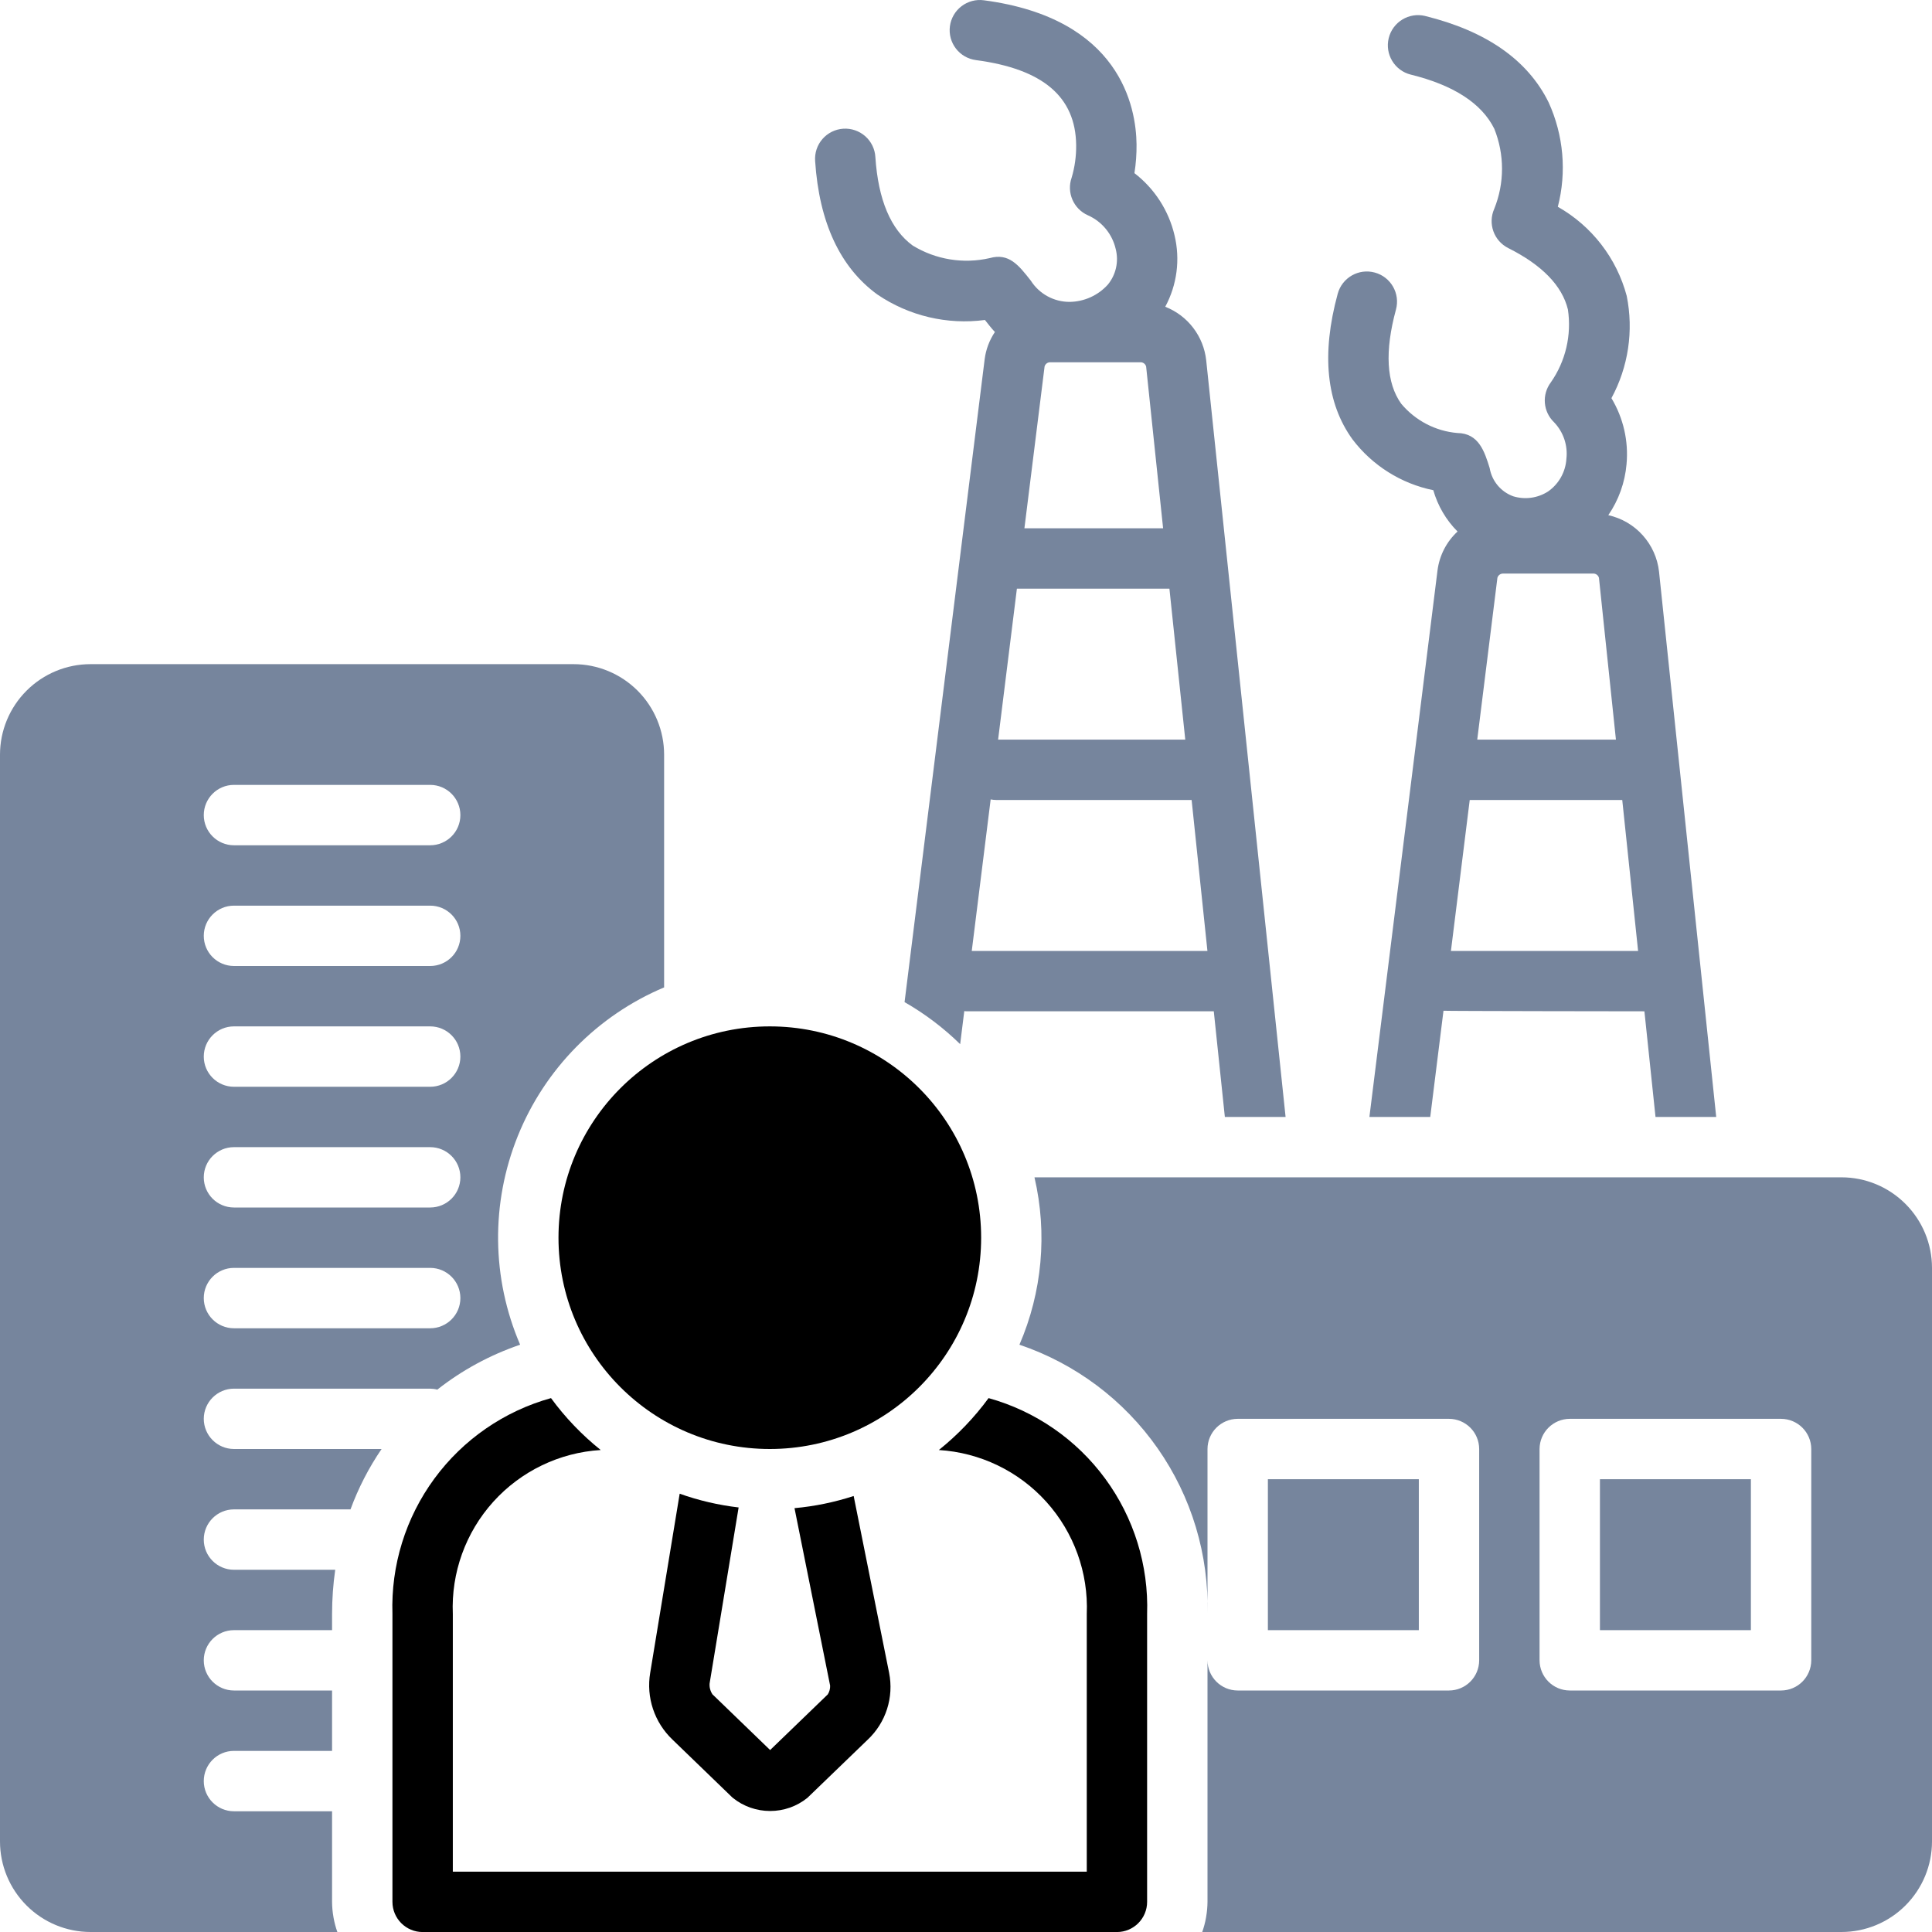<?xml version="1.0" encoding="UTF-8"?>
<svg width="55px" height="55px" viewBox="0 0 55 55" version="1.1" xmlns="http://www.w3.org/2000/svg" xmlns:xlink="http://www.w3.org/1999/xlink">
    <g id="Page-1" stroke="none" stroke-width="1" fill="none" fill-rule="evenodd">
        <g id="Dashboard" transform="translate(-693, -2402)" fill-rule="nonzero">
            <g id="Group-47" transform="translate(693, 2402)">
                <g id="Group-46" fill="#76859D">
                    <path d="M24.981,8.387 C25.877,8.994 26.965,9.252 28.039,9.109 C28.131,9.225 28.22,9.344 28.323,9.451 C28.168,9.682 28.068,9.945 28.032,10.221 L25.751,28.528 C26.327,28.858 26.859,29.26 27.334,29.725 L27.451,28.784 C27.468,28.785 27.483,28.789 27.5,28.789 L34.554,28.789 L34.869,31.797 L36.598,31.797 L34.338,10.256 C34.301,9.92 34.173,9.6 33.967,9.331 C33.762,9.063 33.487,8.856 33.172,8.733 C33.508,8.11 33.602,7.385 33.436,6.697 C33.271,5.994 32.867,5.369 32.295,4.929 C32.338,4.658 32.358,4.384 32.355,4.109 C32.343,3.047 31.894,0.521 28.009,0.008 C27.783,-0.023 27.554,0.038 27.372,0.177 C27.191,0.315 27.072,0.521 27.042,0.747 C27.012,0.973 27.074,1.202 27.213,1.383 C27.352,1.564 27.558,1.682 27.784,1.711 C29.687,1.963 30.62,2.754 30.636,4.129 C30.64,4.443 30.597,4.756 30.508,5.056 C30.358,5.481 30.561,5.949 30.973,6.13 C31.372,6.308 31.664,6.663 31.762,7.089 C31.853,7.444 31.77,7.82 31.538,8.102 C31.26,8.41 30.867,8.588 30.452,8.594 C30.005,8.596 29.587,8.369 29.347,7.992 C28.998,7.547 28.721,7.193 28.173,7.348 L28.173,7.348 C27.425,7.519 26.639,7.391 25.984,6.991 C25.358,6.535 25,5.687 24.92,4.471 C24.907,4.242 24.802,4.028 24.631,3.877 C24.459,3.726 24.234,3.649 24.005,3.664 C23.777,3.679 23.564,3.785 23.414,3.957 C23.263,4.13 23.189,4.355 23.205,4.584 C23.321,6.337 23.918,7.617 24.981,8.387 L24.981,8.387 Z M29.737,10.433 L29.737,10.433 C29.758,10.357 29.83,10.307 29.909,10.313 L32.457,10.313 C32.536,10.307 32.608,10.358 32.628,10.435 L33.111,15.039 L29.163,15.039 L29.737,10.433 Z M28.949,16.758 L33.291,16.758 L33.742,21.055 L28.414,21.055 L28.949,16.758 Z M33.923,22.774 L34.373,27.071 L27.664,27.071 L28.202,22.758 L28.202,22.758 C28.254,22.768 28.307,22.773 28.36,22.774 L33.923,22.774 Z" id="Shape"></path>
                    <path d="M40.803,13.955 C40.93,14.399 41.167,14.804 41.493,15.131 C41.179,15.422 40.978,15.813 40.923,16.237 L38.984,31.798 L40.716,31.798 L41.093,28.774 C41.144,28.784 46.813,28.79 46.813,28.79 L47.129,31.798 L48.857,31.798 L47.229,16.272 C47.186,15.887 47.023,15.525 46.764,15.237 C46.506,14.949 46.163,14.75 45.785,14.666 C46.08,14.235 46.259,13.736 46.304,13.215 C46.365,12.559 46.214,11.9 45.874,11.335 C46.356,10.445 46.51,9.415 46.309,8.423 C46.022,7.349 45.316,6.436 44.348,5.887 C44.604,4.897 44.511,3.85 44.088,2.919 C43.497,1.713 42.314,0.884 40.573,0.456 L40.573,0.455 C40.112,0.343 39.648,0.624 39.534,1.085 C39.421,1.545 39.702,2.01 40.162,2.124 C41.38,2.424 42.18,2.942 42.539,3.665 C42.833,4.397 42.833,5.214 42.538,5.945 C42.351,6.365 42.527,6.857 42.938,7.063 C43.899,7.545 44.47,8.133 44.635,8.81 C44.744,9.54 44.57,10.284 44.147,10.888 C43.888,11.235 43.928,11.72 44.24,12.02 C44.507,12.298 44.636,12.68 44.592,13.062 C44.569,13.434 44.378,13.776 44.072,13.99 C43.777,14.181 43.413,14.231 43.077,14.128 C42.726,14 42.471,13.694 42.408,13.326 C42.263,12.859 42.099,12.333 41.487,12.327 C40.865,12.273 40.291,11.973 39.89,11.494 C39.467,10.904 39.417,10.002 39.74,8.814 L39.74,8.814 C39.865,8.356 39.595,7.883 39.137,7.759 C38.679,7.634 38.207,7.904 38.082,8.362 C37.613,10.082 37.755,11.478 38.505,12.511 C39.071,13.255 39.888,13.768 40.803,13.955 L40.803,13.955 Z M42.628,16.449 L42.628,16.449 C42.649,16.373 42.721,16.323 42.8,16.329 L45.347,16.329 C45.427,16.322 45.499,16.374 45.519,16.451 L46.002,21.055 L42.054,21.055 L42.628,16.449 Z M46.182,22.774 L46.633,27.071 L41.305,27.071 L41.84,22.774 L46.182,22.774 Z" id="Shape"></path>
                    <path d="M5.801,40.391 C5.802,39.917 6.186,39.533 6.66,39.532 L12.246,39.532 C12.315,39.533 12.383,39.542 12.449,39.56 C13.157,39.003 13.955,38.571 14.807,38.281 C13.994,36.39 13.97,34.252 14.74,32.342 C15.509,30.433 17.009,28.909 18.906,28.109 L18.906,21.485 C18.906,20.801 18.634,20.146 18.151,19.662 C17.667,19.179 17.012,18.907 16.328,18.907 L2.578,18.907 C1.894,18.907 1.239,19.179 0.756,19.662 C0.272,20.146 0,20.801 0,21.485 L0,52.422 C0,53.106 0.272,53.761 0.756,54.245 C1.239,54.728 1.894,55 2.578,55 L9.604,55 L9.604,55 C9.556,54.867 9.52,54.729 9.495,54.589 C9.493,54.583 9.493,54.576 9.492,54.57 L9.492,54.57 C9.467,54.428 9.454,54.285 9.453,54.141 L9.453,51.563 L6.66,51.563 C6.186,51.563 5.801,51.178 5.801,50.704 C5.801,50.229 6.186,49.844 6.66,49.844 L9.453,49.844 L9.453,48.125 L6.66,48.125 C6.186,48.125 5.801,47.741 5.801,47.266 C5.801,46.791 6.186,46.407 6.66,46.407 L9.453,46.407 L9.453,45.947 C9.454,45.526 9.483,45.105 9.543,44.688 L6.66,44.688 C6.186,44.688 5.801,44.303 5.801,43.829 C5.801,43.354 6.186,42.969 6.66,42.969 L9.978,42.969 C10.201,42.362 10.498,41.785 10.863,41.25 L6.66,41.25 C6.186,41.249 5.802,40.865 5.801,40.391 L5.801,40.391 Z M6.66,22.344 L12.246,22.344 C12.721,22.344 13.106,22.729 13.106,23.204 C13.106,23.678 12.721,24.063 12.246,24.063 L6.66,24.063 C6.186,24.063 5.801,23.678 5.801,23.204 C5.801,22.729 6.186,22.344 6.66,22.344 Z M6.66,25.782 L12.246,25.782 C12.721,25.782 13.106,26.166 13.106,26.641 C13.106,27.116 12.721,27.5 12.246,27.5 L6.66,27.5 C6.186,27.5 5.801,27.116 5.801,26.641 C5.801,26.166 6.186,25.782 6.66,25.782 Z M6.66,29.219 L12.246,29.219 C12.721,29.219 13.106,29.604 13.106,30.079 C13.106,30.553 12.721,30.938 12.246,30.938 L6.66,30.938 C6.186,30.938 5.801,30.553 5.801,30.079 C5.801,29.604 6.186,29.219 6.66,29.219 Z M6.66,32.657 L12.246,32.657 C12.721,32.657 13.106,33.041 13.106,33.516 C13.106,33.991 12.721,34.375 12.246,34.375 L6.66,34.375 C6.186,34.375 5.801,33.991 5.801,33.516 C5.801,33.041 6.186,32.657 6.66,32.657 Z M6.66,36.094 L12.246,36.094 C12.721,36.094 13.106,36.479 13.106,36.954 C13.106,37.428 12.721,37.813 12.246,37.813 L6.66,37.813 C6.186,37.813 5.801,37.428 5.801,36.954 C5.801,36.479 6.186,36.094 6.66,36.094 Z" id="Shape"></path>
                    <polygon id="Path" points="45.547 42.11 49.844 42.11 49.844 46.407 45.547 46.407"></polygon>
                    <polygon id="Path" points="36.094 42.11 40.391 42.11 40.391 46.407 36.094 46.407"></polygon>
                    <path d="M52.422,33.516 L29.451,33.516 L29.45,33.519 C29.82,35.111 29.67,36.781 29.021,38.281 C30.615,38.82 31.995,39.855 32.958,41.234 C33.922,42.613 34.418,44.265 34.375,45.947 L34.375,41.25 C34.377,40.776 34.76,40.393 35.234,40.391 L41.25,40.391 C41.724,40.393 42.108,40.776 42.109,41.25 L42.109,47.266 C42.108,47.74 41.724,48.124 41.25,48.125 L35.234,48.125 C34.76,48.124 34.377,47.74 34.375,47.266 L34.375,54.141 C34.374,54.284 34.361,54.428 34.336,54.569 C34.335,54.576 34.334,54.583 34.333,54.589 C34.309,54.729 34.272,54.866 34.225,55 L34.225,55 L52.422,55 C53.106,55 53.761,54.728 54.244,54.245 C54.728,53.761 55,53.106 55,52.422 L55,36.094 C55,35.41 54.728,34.755 54.244,34.272 C53.761,33.788 53.106,33.516 52.422,33.516 L52.422,33.516 Z M51.563,47.266 C51.561,47.74 51.178,48.124 50.703,48.125 L44.688,48.125 C44.214,48.124 43.83,47.74 43.828,47.266 L43.828,41.25 C43.83,40.776 44.214,40.393 44.688,40.391 L50.703,40.391 C51.178,40.393 51.561,40.776 51.563,41.25 L51.563,47.266 Z" id="Shape"></path>
                </g>
                <path d="M21.027,42.914 C20.455,42.847 19.892,42.716 19.349,42.523 L18.51,47.62 C18.391,48.321 18.63,49.035 19.146,49.525 L20.821,51.144 L20.862,51.182 L20.862,51.182 C21.163,51.424 21.537,51.555 21.923,51.555 C22.309,51.556 22.684,51.424 22.984,51.182 L24.702,49.525 L24.702,49.525 C25.22,49.038 25.45,48.318 25.311,47.621 L24.302,42.588 C23.755,42.766 23.191,42.882 22.618,42.934 L23.632,47.986 L23.632,47.985 C23.636,48.074 23.612,48.161 23.565,48.236 L21.924,49.82 L20.324,48.274 L20.286,48.239 C20.222,48.147 20.192,48.035 20.201,47.924 L21.027,42.914 Z" id="Path" fill="currentColor"></path>
                <path d="M28.143,39.801 C27.738,40.354 27.262,40.85 26.727,41.279 C27.9,41.351 28.999,41.88 29.786,42.753 C30.573,43.626 30.987,44.773 30.938,45.947 L30.938,53.282 L12.891,53.282 L12.891,45.947 C12.841,44.773 13.255,43.626 14.042,42.753 C14.83,41.88 15.928,41.35 17.101,41.279 C16.566,40.85 16.09,40.354 15.686,39.801 C14.354,40.172 13.184,40.979 12.366,42.093 C11.547,43.208 11.127,44.565 11.172,45.947 L11.172,54.141 C11.172,54.616 11.557,55.001 12.031,55.001 L31.797,55.001 C32.271,55.001 32.656,54.616 32.656,54.141 L32.656,45.947 C32.702,44.565 32.281,43.208 31.462,42.093 C30.644,40.979 29.475,40.171 28.143,39.801 L28.143,39.801 Z" id="Path" fill="currentColor"></path>
                <path d="M27.931,35.235 C27.931,38.557 25.237,41.25 21.915,41.25 C18.592,41.25 15.899,38.557 15.899,35.235 C15.899,31.912 18.592,29.219 21.915,29.219 C25.237,29.219 27.931,31.912 27.931,35.235" id="Path" fill="currentColor"></path>
            </g>
        </g>
    </g>
</svg>
